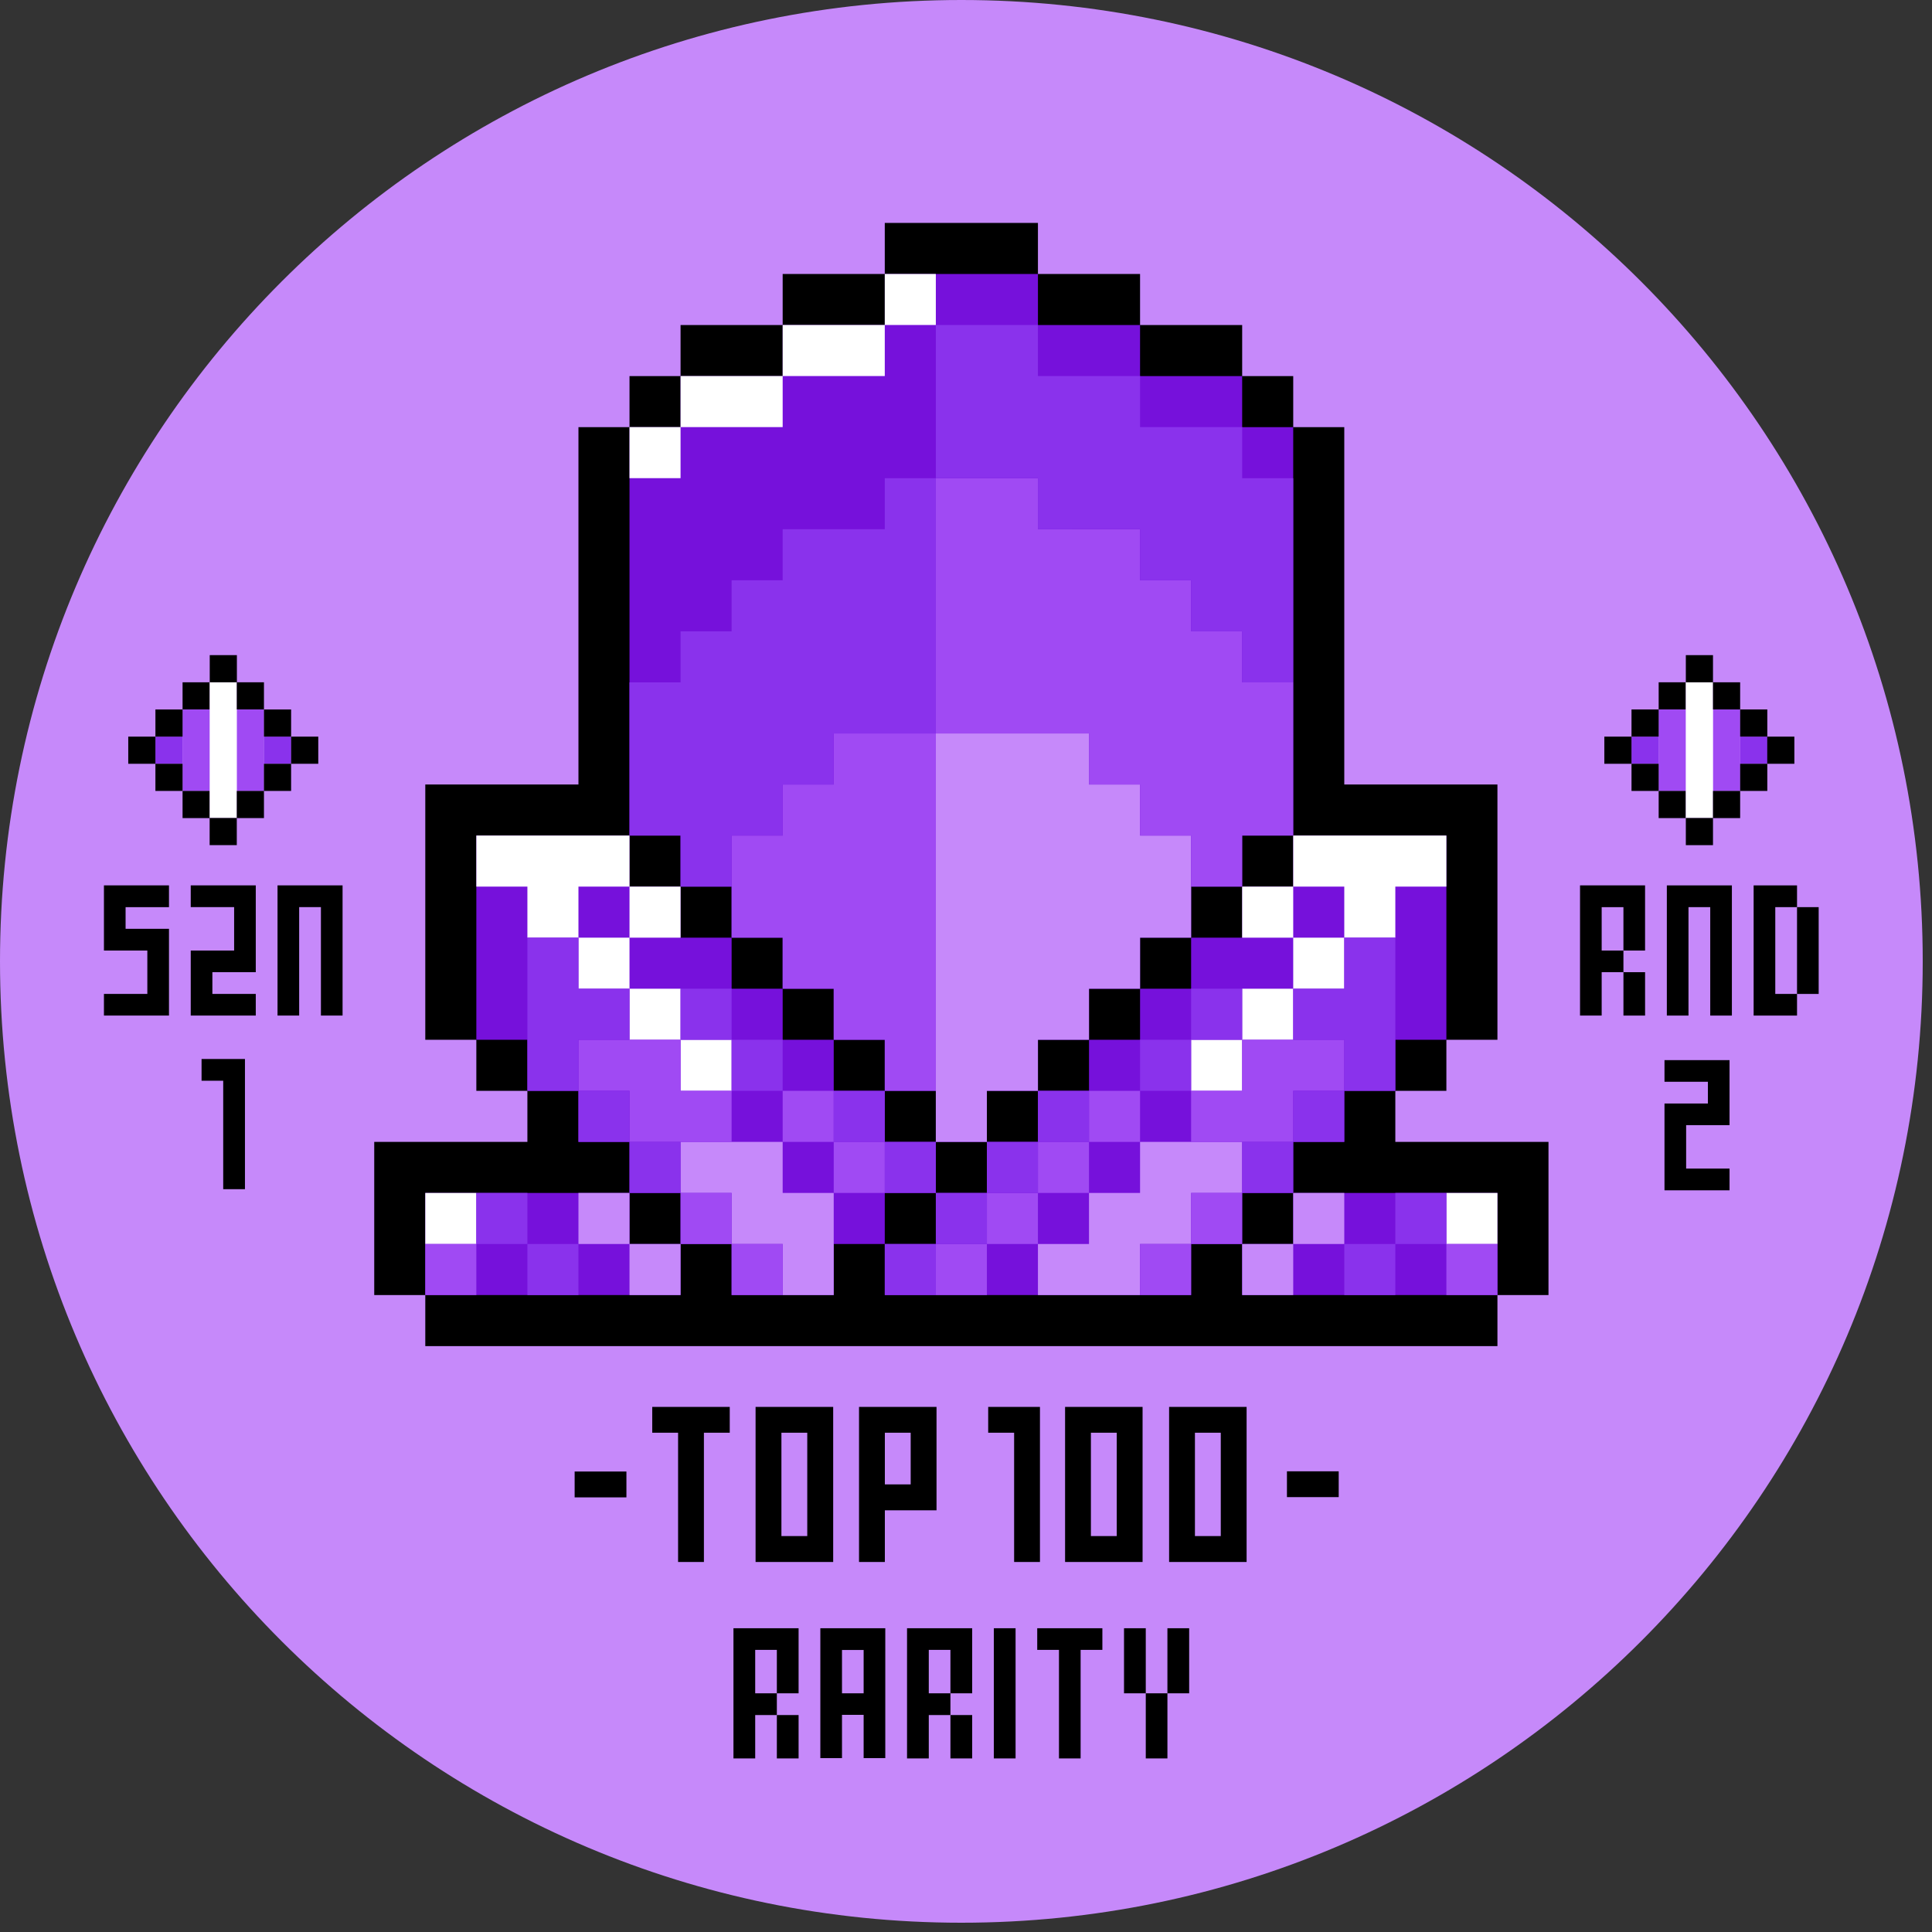 <svg xmlns="http://www.w3.org/2000/svg" width="195" height="195" fill="none"><rect width="100%" height="100%" fill="#333333" stroke="none"/><path d="M97.032 194.064c53.589 0 97.032-43.443 97.032-97.032S150.621 0 97.032 0 0 43.443 0 97.032s43.443 97.032 97.032 97.032z" fill="#c689fa"/><g fill="#000"><path d="M20.344 106.884v2.196h2.185v10.945h2.195v-13.141h-4.38zm-7.668-17.52h-2.185V95.939h4.38v4.381h-4.38v2.184H17.056V93.744h-4.38v-2.185h4.38v-2.195h-4.38zm8.76 0h-2.185v2.195h4.38v4.38h-4.38v6.565H25.816v-2.184h-4.38v-2.196h4.38v-8.76h-4.38zm10.955 0h-4.38v13.14h2.185V91.559h2.195v10.945h2.185V89.364h-2.185zm129.269 0h-2.185v13.14h2.185V98.124h2.196v-2.185h-2.196v-4.38h2.196v4.38h2.184V89.364H161.66z"/><path d="M163.857 102.504h2.184V98.124h-2.184V102.504zm17.52-10.945v8.761h2.185V91.559h-2.185zM179.182 98.124V91.559h2.195v-2.195h-4.38v13.14h4.38v-2.185h-2.195v-2.195zm-8.76-8.76h-2.185v13.14h2.185V91.559h2.195v10.945h2.185v-13.14h-4.38zM18.427 68.865h2.741v2.741h-2.741v-2.741z"/></g><path d="M15.686 74.348h2.741v2.742h-2.741v-2.742zm10.955 0h2.741v2.742h-2.741v-2.742z" fill="#8a32ec"/><path d="M18.427 74.348v5.482h2.741v-8.222h-2.741v2.741zm5.473-2.741v8.223h2.742v-8.222H23.9z" fill="#a04af3"/><path d="M18.427 79.831h2.741v2.741h-2.741v-2.741z" fill="#000"/><path d="M21.169 68.865v13.696H23.9V68.865h-2.731z" fill="#fff"/><g fill="#000"><path d="M23.9 79.831h2.742v2.741H23.9v-2.741zm0-10.966h2.742v2.741H23.9v-2.741zM21.169 66.124h2.741v2.741h-2.741v-2.741zm-.01 16.438H23.9v2.741h-2.741v-2.741zm5.483-10.955h2.741v2.742h-2.741v-2.742zm-10.955 0h2.741v2.742h-2.741v-2.742zM29.383 74.348h2.741v2.742h-2.741v-2.742zm-16.438 0h2.741v2.742h-2.741v-2.742zM26.641 77.09h2.741v2.741h-2.741V77.09zm-10.955 0h2.741v2.741h-2.741V77.09zm151.726-8.224h2.742v2.741h-2.742v-2.741z"/></g><path d="M164.671 74.348h2.741v2.742h-2.741v-2.742zm10.965 0h2.742v2.742h-2.742v-2.742z" fill="#8a32ec"/><path d="M167.412 74.348v5.482h2.742v-8.222h-2.742v2.741zm5.483-2.741v8.223h2.741v-8.222h-2.741z" fill="#a04af3"/><path d="M167.412 79.831h2.742v2.741h-2.742v-2.741z" fill="#000"/><path d="M170.154 68.865v13.696h2.741V68.865h-2.741z" fill="#fff"/><g fill="#000"><path d="M172.895 79.831h2.741v2.741h-2.741v-2.741zm0-10.966h2.741v2.741h-2.741v-2.741zM170.154 66.124h2.741v2.741h-2.741v-2.741zm0 16.438h2.741v2.741h-2.741v-2.741zm5.482-10.955h2.742v2.742h-2.742v-2.742zm-10.965 0h2.741v2.742h-2.741v-2.742z"/><path d="M178.368 74.348h2.741v2.742h-2.741v-2.742zm-16.439 0h2.742v2.742h-2.742v-2.742zm-83.52 103.133h2.195v-4.38h-2.195v4.38zm6.575-13.14h-2.185v13.109h2.185v-4.369h2.185v4.369h2.185V164.341h-4.37zm2.185 4.38v2.185h-2.185v-4.37h2.185v2.185zm6.575-4.38h-2.195v13.14h2.195v-4.38h2.185v-2.195h-2.185v-4.38h2.185v4.38h2.195V164.341h-4.38z"/><path d="M95.929 177.481h2.195v-4.38h-2.195v4.38zm4.38-10.955v10.955h2.195v-13.14h-2.195v2.185zm6.575-2.185h-2.195v2.185h2.195v10.955h2.185v-10.955h2.196v-2.185h-4.381zm10.946 0V170.906h2.195V164.341h-2.195zm-2.185 2.185v-2.185h-2.196V170.906h2.196v-4.38zM115.645 173.101v4.38h2.185V170.906h-2.185v2.195zm35.494-57.848h-10.306V110.1h5.153v-5.153h5.153V79.182H135.68V43.111h-5.153v-5.153h-5.153v-5.153h-10.306v-5.153H104.761v-5.153H89.302v5.153H78.996v5.153H68.69v5.153h-5.153v5.153h-5.153v36.071H42.925V104.947h5.153v5.153h5.153v5.153H37.772v15.459h5.153v5.153H151.139v-5.153h5.153v-15.459h-5.153z"/></g><g fill="#7611db"><path d="M68.69 89.488h5.153v5.153h5.153v5.153h5.153v5.153h5.153v5.153h5.153v5.153h5.153V110.1h5.153v-5.153h5.153v-5.153h5.154v-5.153h5.153v-5.153h5.153v-5.153h5.153V43.111h-5.153v-5.153h-10.306v-5.153H104.761v-5.153H89.302v5.153H78.996v5.153H68.69v5.153h-5.153v41.224h5.153v5.153zm-5.153 30.918H42.925v10.306H68.69v-5.153h-5.153v-5.153z"/><path d="M145.986 120.406h-15.459v5.153h-5.153v5.153H151.139v-10.306h-5.153zm-51.531 0v-5.153h-5.153V110.1h-5.153v-5.153h-5.153v-5.153h-5.153v-5.153H68.69v-5.153h-5.153v-5.153H48.078v20.612h5.153v5.153h5.153v5.153h5.153v5.153h5.153v5.153h5.153v5.153h10.306v-5.153h5.153v-5.153h5.153z"/><path d="M130.527 120.406v-5.153h5.153V110.1h5.153v-5.153h5.153V84.335h-15.459v5.153h-5.153v5.153h-5.153v5.153h-5.153v5.153h-5.153v5.153h-5.154v5.153h-5.153v5.153h-5.153v5.153h-5.153v5.153H120.221v-5.153h5.153v-5.153h5.153z"/></g><g fill="#fff"><path d="M89.302 27.651h5.153v5.153h-5.153v-5.153zM68.69 37.957v5.153h10.306v-5.153H68.69zM78.996 32.804v5.153h10.306v-5.153H78.996zM63.537 43.11h5.153v5.153h-5.153V43.11zm-20.612 77.296h5.153v5.153h-5.153v-5.153zm103.061 0h5.153v5.153h-5.153v-5.153zM63.537 89.488v-5.153H48.078v5.153h5.153v5.153h5.153v-5.153h5.153zM58.384 94.641h5.153v5.153h-5.153v-5.153zM63.537 89.488h5.153v5.153h-5.153v-5.153zm0 10.306h5.153v5.153h-5.153v-5.153zM68.69 104.947h5.153v5.153H68.69v-5.153zm77.296-20.612h-15.459v5.153h5.153v5.153h5.153v-5.153h5.153v-5.153z"/><path d="M130.527 94.641h5.153v5.153h-5.153v-5.153zM125.374 89.488h5.153v5.153h-5.153v-5.153zm0 10.306h5.153v5.153h-5.153v-5.153zM120.221 104.947h5.153v5.153h-5.153v-5.153z"/></g><g fill="#c689fa"><path d="M104.761 104.947h5.153v-5.153h5.154v-5.153h5.153V84.335h-5.153v-5.153h-5.154v-5.153H94.455v41.224h5.153V110.1h5.153v-5.153zm-46.377 15.459h5.153v5.153h-5.153v-5.153zM63.537 125.559h5.153v5.153h-5.153v-5.153zm66.99-5.153h5.153v5.153h-5.153v-5.153zM125.374 125.559h5.153v5.153h-5.153v-5.153zm-46.378-10.306H68.69v5.153h5.153v5.153h5.153v5.153h5.153v-10.306h-5.153v-5.153zm46.378 0h-10.306v5.153h-5.154v5.153h-5.153v5.153H115.068v-5.153h5.153v-5.153h5.153v-5.153z"/></g><g fill="#a04af3"><path d="M104.761 74.029h5.154v5.153h5.153v5.153h5.153v5.153h5.153v-5.153h5.153V68.876h-5.153v-5.153h-5.153V58.57h-5.153v-5.153H104.761v-5.153H94.455V74.029h10.306zM94.455 110.1V74.029H84.149v5.153h-5.153v5.153h-5.153v10.306h5.153v5.153h5.153v5.153h5.153v5.153h5.153zm-51.53 15.459h5.153v5.153h-5.153v-5.153zm103.061 0h5.153v5.153h-5.153v-5.153zM68.69 115.253h5.153V110.1H68.69v-5.153H58.384v5.153h5.153v5.153h5.153zm0 5.153h5.153v5.153H68.69v-5.153zM78.996 110.1h5.153v5.153h-5.153V110.1zM73.843 125.559h5.153v5.153h-5.153v-5.153zm10.306-10.306h5.153v5.153h-5.153v-5.153zm41.225-10.306v5.153h-5.153v5.153h10.306V110.1h5.153v-5.153h-10.306zm-5.153 15.459h5.153v5.153h-5.153v-5.153z"/><path d="M109.915 110.1h5.153v5.153h-5.153V110.1zm5.153 15.459h5.153v5.153h-5.153v-5.153zM104.761 115.253h5.154v5.153h-5.154v-5.153zM99.608 120.406h5.153v5.153h-5.153v-5.153zM94.455 125.559h5.153v5.153h-5.153v-5.153z"/></g><g fill="#8a32ec"><path d="M115.068 58.57h5.153v5.153h5.153v5.153h5.153V48.264h-5.153V43.11h-10.306v-5.153H104.761v-5.153H94.455v15.459h10.306v5.153H115.068v5.153zM89.302 53.417H78.996v5.153h-5.153v5.153H68.69v5.153h-5.153v15.459h5.153v5.153h5.153v-5.153h5.153v-5.153h5.153v-5.153h10.306V48.264h-5.153v5.153zm-41.224 66.99h5.153v5.153h-5.153v-5.153z"/><path d="M53.231 125.559h5.153v5.153h-5.153v-5.153zm87.602-5.153h5.153v5.153h-5.153v-5.153zM135.68 125.559h5.153v5.153h-5.153v-5.153zm-72.143-20.612v-5.153h-5.153v-5.153h-5.153V110.1h5.153v-5.153h5.153zM58.384 110.1h5.153v5.153h-5.153V110.1zM63.537 115.253h5.153v5.153h-5.153v-5.153zm5.153-15.459h5.153v5.153H68.69v-5.153zM73.843 104.947h5.153v5.153h-5.153v-5.153zm10.306 5.153h5.153v5.153h-5.153V110.1zM89.302 115.253h5.153v5.153h-5.153v-5.153zm41.225-5.153h5.153v5.153h-5.153V110.1zM125.374 115.253h5.153v5.153h-5.153v-5.153zm-5.153-15.459h5.153v5.153h-5.153v-5.153zM115.068 104.947h5.153v5.153h-5.153v-5.153zm-10.307 5.153h5.153v5.153h-5.153V110.1z"/><path d="M89.302 125.559h5.153v5.153h-5.153v-5.153zm10.306-10.306h5.153v5.153h-5.153v-5.153z"/><path d="M94.455 120.406h5.153v5.153h-5.153v-5.153zm46.378-15.459V94.641h-5.153v5.153h-5.153v5.153h5.153v5.153h5.153v-5.153z"/></g><path d="M102.357 147.215v10.44h2.608V142H99.74v2.607h2.617v2.608zM68.44 142h-2.608v2.607h2.608v13.048h2.607V144.607h2.608V142H68.44zM58 148.524v2.607h5.226v-2.607H58zm74.5-.024h-2.607v2.607h5.225V148.5H132.5zm-19.785 9.155h2.607V142H107.5v15.655h5.215zm-2.608-5.225v-7.823h2.608v10.43h-2.608v-2.607zm-28.619 5.225h2.607V142h-7.833v15.655h5.225zm-2.618-5.225v-7.823h2.608v10.43H78.87v-2.607zM89.31 142h-2.607v15.655h2.607v-5.215h5.215V142H89.31zm2.607 5.215v2.607H89.31v-5.215h2.607v2.608zm31.298 10.44h2.607V142H118v15.655h5.215zm-2.608-5.225v-7.823h2.608v10.43h-2.608v-2.607zm55.029-75.34h2.742v2.741h-2.742V77.09zm-10.965 0h2.741v2.741h-2.741V77.09zm-88.447 87.251h-2.195v13.14h2.195v-4.38h2.185v-2.195h-2.185v-4.38h2.185v4.38h2.195V164.341h-4.38zm98.341-44.201H168v-8.76h4.38v-2.195H168V107H174.565V113.565h-4.38v4.38h4.38v2.195z" fill="#000"/></svg>